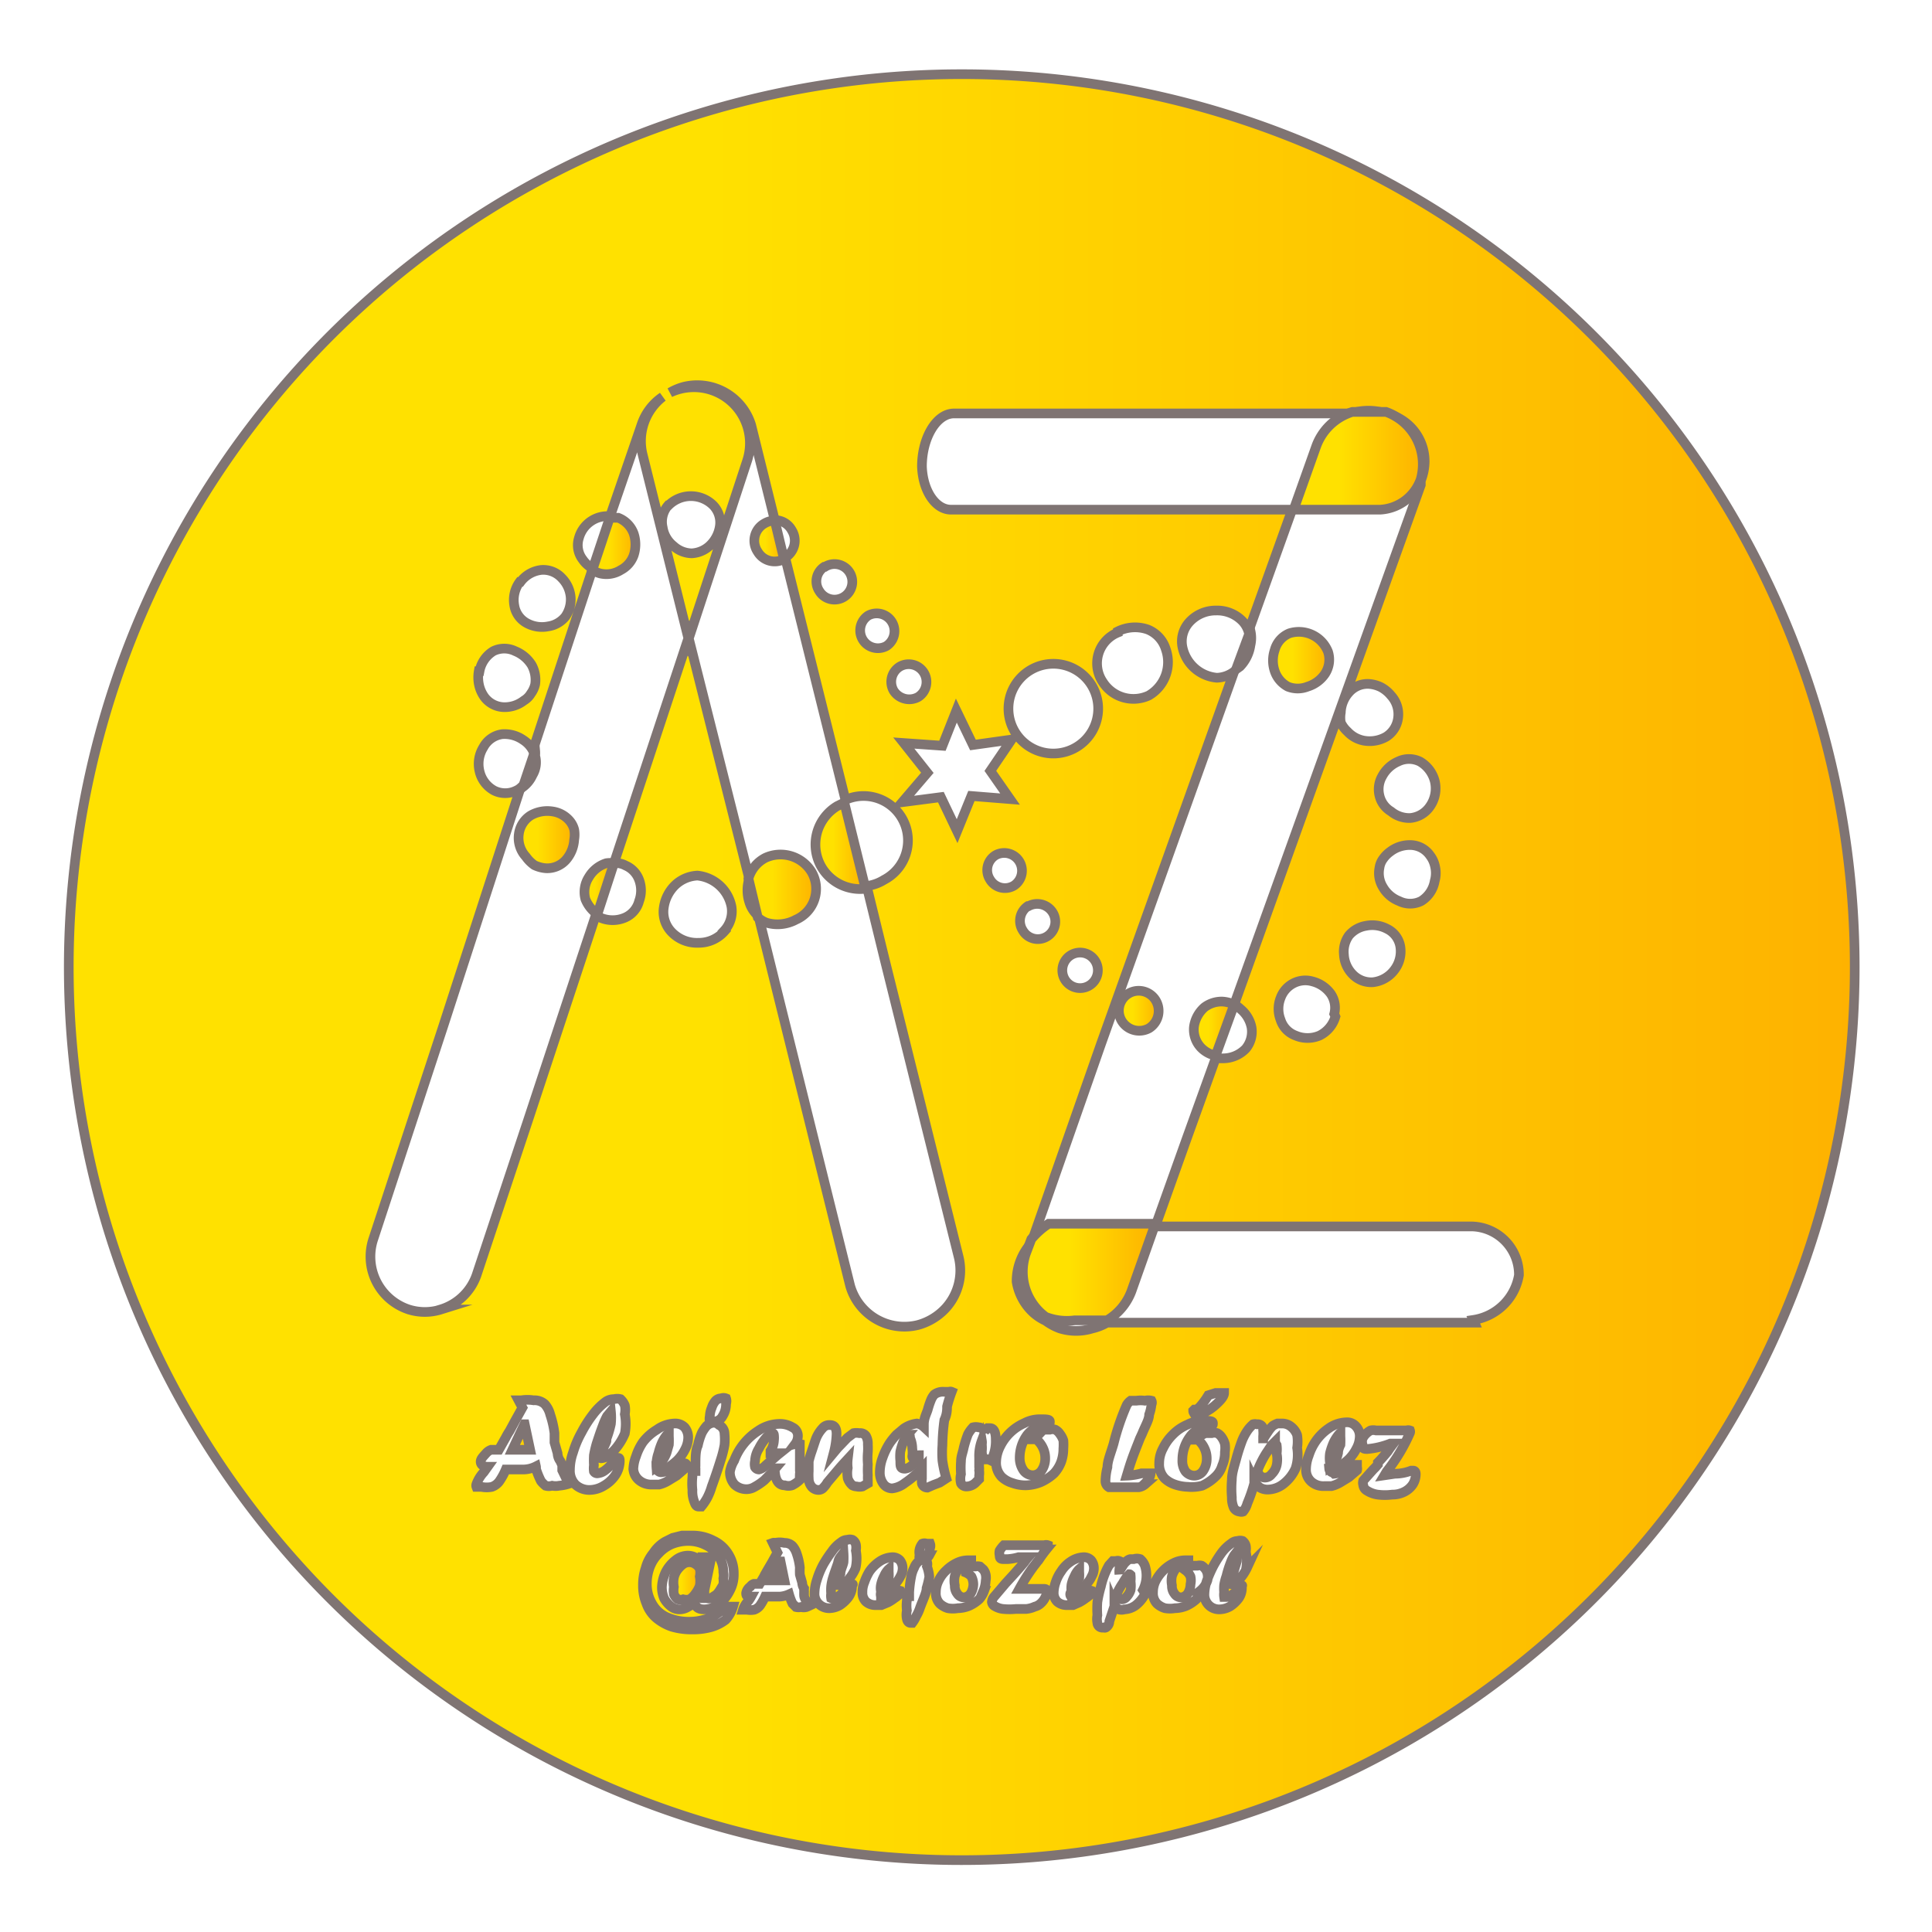 <svg id="Capa_1" data-name="Capa 1" xmlns="http://www.w3.org/2000/svg" xmlns:xlink="http://www.w3.org/1999/xlink" viewBox="0 0 50 50"><defs><style>.cls-1,.cls-10,.cls-11,.cls-12,.cls-13,.cls-14,.cls-15,.cls-16,.cls-17,.cls-18,.cls-19,.cls-2,.cls-20,.cls-21,.cls-22,.cls-23,.cls-24,.cls-25,.cls-3,.cls-4,.cls-5,.cls-6,.cls-7,.cls-8,.cls-9{stroke:#7f7473;stroke-miterlimit:10;stroke-width:0.25px;}.cls-1{fill:url(#Degradado_sin_nombre_13);}.cls-2{fill:url(#Degradado_sin_nombre_13-2);}.cls-3{fill:url(#Degradado_sin_nombre_13-3);}.cls-4{fill:url(#Degradado_sin_nombre_13-4);}.cls-5{fill:url(#Degradado_sin_nombre_13-5);}.cls-6{fill:url(#Degradado_sin_nombre_13-6);}.cls-7{fill:url(#Degradado_sin_nombre_13-7);}.cls-8{fill:url(#Degradado_sin_nombre_13-8);}.cls-9{fill:url(#Degradado_sin_nombre_13-9);}.cls-10{fill:url(#Degradado_sin_nombre_13-10);}.cls-11{fill:url(#Degradado_sin_nombre_13-11);}.cls-12{fill:url(#Degradado_sin_nombre_13-12);}.cls-13{fill:url(#Degradado_sin_nombre_13-13);}.cls-14{fill:url(#Degradado_sin_nombre_13-14);}.cls-15{fill:url(#Degradado_sin_nombre_13-15);}.cls-16{fill:url(#Degradado_sin_nombre_13-16);}.cls-17{fill:url(#Degradado_sin_nombre_13-17);}.cls-18{fill:url(#Degradado_sin_nombre_13-18);}.cls-19{fill:url(#Degradado_sin_nombre_13-19);}.cls-20{fill:url(#Degradado_sin_nombre_13-20);}.cls-21{fill:url(#Degradado_sin_nombre_13-21);}.cls-22{fill:url(#Degradado_sin_nombre_13-22);}.cls-23{fill:url(#Degradado_sin_nombre_13-23);}.cls-24{fill:url(#Degradado_sin_nombre_13-24);}.cls-25{fill:url(#Degradado_sin_nombre_13-25);}</style><linearGradient id="Degradado_sin_nombre_13" x1="13.26" y1="37.19" x2="13.72" y2="37.19" gradientUnits="userSpaceOnUse"><stop offset="0.01" stop-color="#ffe100"/><stop offset="0.36" stop-color="#ffe100"/><stop offset="1" stop-color="#feb200"/></linearGradient><linearGradient id="Degradado_sin_nombre_13-2" x1="19.96" y1="40.65" x2="20.3" y2="40.65" xlink:href="#Degradado_sin_nombre_13"/><linearGradient id="Degradado_sin_nombre_13-3" x1="17.36" y1="40.93" x2="18.1" y2="40.93" xlink:href="#Degradado_sin_nombre_13"/><linearGradient id="Degradado_sin_nombre_13-4" x1="16.97" y1="37.52" x2="17.33" y2="37.52" xlink:href="#Degradado_sin_nombre_13"/><linearGradient id="Degradado_sin_nombre_13-5" x1="34.35" y1="37.52" x2="34.71" y2="37.52" xlink:href="#Degradado_sin_nombre_13"/><linearGradient id="Degradado_sin_nombre_13-6" x1="32.54" y1="37.77" x2="33.07" y2="37.77" xlink:href="#Degradado_sin_nombre_13"/><linearGradient id="Degradado_sin_nombre_13-7" x1="1.78" y1="25.03" x2="47.98" y2="25.03" xlink:href="#Degradado_sin_nombre_13"/><linearGradient id="Degradado_sin_nombre_13-8" x1="19.51" y1="37.56" x2="20.18" y2="37.56" xlink:href="#Degradado_sin_nombre_13"/><linearGradient id="Degradado_sin_nombre_13-9" x1="27.68" y1="40.9" x2="27.94" y2="40.9" xlink:href="#Degradado_sin_nombre_13"/><linearGradient id="Degradado_sin_nombre_13-10" x1="28.87" y1="41.09" x2="29.27" y2="41.09" xlink:href="#Degradado_sin_nombre_13"/><linearGradient id="Degradado_sin_nombre_13-11" x1="22.74" y1="40.9" x2="23.01" y2="40.9" xlink:href="#Degradado_sin_nombre_13"/><linearGradient id="Degradado_sin_nombre_13-12" x1="23.28" y1="37.54" x2="23.76" y2="37.54" xlink:href="#Degradado_sin_nombre_13"/><linearGradient id="Degradado_sin_nombre_13-13" x1="26.47" y1="32.93" x2="29.9" y2="32.93" xlink:href="#Degradado_sin_nombre_13"/><linearGradient id="Degradado_sin_nombre_13-14" x1="33.44" y1="11.9" x2="36.82" y2="11.9" xlink:href="#Degradado_sin_nombre_13"/><linearGradient id="Degradado_sin_nombre_13-15" x1="30.9" y1="26.6" x2="31.94" y2="26.6" xlink:href="#Degradado_sin_nombre_13"/><linearGradient id="Degradado_sin_nombre_13-16" x1="28.95" y1="26.16" x2="29.99" y2="26.16" xlink:href="#Degradado_sin_nombre_13"/><linearGradient id="Degradado_sin_nombre_13-17" x1="31.94" y1="16.84" x2="32.36" y2="16.84" xlink:href="#Degradado_sin_nombre_13"/><linearGradient id="Degradado_sin_nombre_13-18" x1="32.91" y1="17.1" x2="34.4" y2="17.1" xlink:href="#Degradado_sin_nombre_13"/><linearGradient id="Degradado_sin_nombre_13-19" x1="13.49" y1="19.9" x2="13.88" y2="19.9" xlink:href="#Degradado_sin_nombre_13"/><linearGradient id="Degradado_sin_nombre_13-20" x1="15.36" y1="14.09" x2="16.46" y2="14.09" xlink:href="#Degradado_sin_nombre_13"/><linearGradient id="Degradado_sin_nombre_13-21" x1="19.54" y1="14.01" x2="20.29" y2="14.01" xlink:href="#Degradado_sin_nombre_13"/><linearGradient id="Degradado_sin_nombre_13-22" x1="21.09" y1="21.86" x2="22.4" y2="21.86" xlink:href="#Degradado_sin_nombre_13"/><linearGradient id="Degradado_sin_nombre_13-23" x1="19.36" y1="23.01" x2="21.11" y2="23.01" xlink:href="#Degradado_sin_nombre_13"/><linearGradient id="Degradado_sin_nombre_13-24" x1="15.12" y1="23" x2="15.89" y2="23" xlink:href="#Degradado_sin_nombre_13"/><linearGradient id="Degradado_sin_nombre_13-25" x1="13.38" y1="21.73" x2="14.86" y2="21.73" xlink:href="#Degradado_sin_nombre_13"/></defs><title>LogoRedondo</title><polygon class="cls-1" points="13.57 36.86 13.26 37.52 13.72 37.52 13.58 36.86 13.57 36.86"/><polygon class="cls-2" points="20.19 40.41 19.96 40.9 20.3 40.9 20.2 40.41 20.19 40.41"/><path class="cls-3" d="M18,40.48a.28.28,0,0,0-.32,0,.71.71,0,0,0-.15.15.53.53,0,0,0-.09.2.67.67,0,0,0,0,.24.58.58,0,0,0,0,.19.34.34,0,0,0,.1.13.24.24,0,0,0,.14,0,.34.34,0,0,0,.17,0,.54.54,0,0,0,.15-.15.78.78,0,0,0,.11-.2.67.67,0,0,0,0-.24.45.45,0,0,0,0-.2A.29.29,0,0,0,18,40.48Z"/><path class="cls-4" d="M17.11,37.85a1,1,0,0,0,.14-.25l.06-.21a1.8,1.8,0,0,0,0-.22c0-.06,0-.09,0-.09s-.09.08-.17.24a1.66,1.66,0,0,0-.1.29.85.85,0,0,0-.05.25.84.84,0,0,0,0,.1A.65.65,0,0,0,17.11,37.85Z"/><path class="cls-5" d="M34.63,37.6q0-.09.06-.21a1.8,1.8,0,0,0,0-.22c0-.06,0-.09,0-.09s-.09.08-.17.24a1.66,1.66,0,0,0-.1.29.85.85,0,0,0,0,.25.84.84,0,0,0,0,.1.65.65,0,0,0,.12-.11A1,1,0,0,0,34.63,37.6Z"/><path class="cls-6" d="M33,37.31l-.09.09-.14.21a2.67,2.67,0,0,0-.21.41.16.16,0,0,0,0,.08.18.18,0,0,0,.18.14.22.22,0,0,0,.17-.09.47.47,0,0,0,.13-.23.73.73,0,0,0,0-.3.78.78,0,0,0,0-.22C33,37.34,33,37.31,33,37.31Z"/><path class="cls-7" d="M24.88,1.92A23.11,23.11,0,1,0,48,25,23.11,23.11,0,0,0,24.88,1.92ZM37.13,22.8a.76.76,0,0,1-.35.52.64.64,0,0,1-.57,0,.83.83,0,0,1-.42-.36.69.69,0,0,1-.09-.5.51.51,0,0,1,.1-.24.77.77,0,0,1,.18-.18.83.83,0,0,1,.54-.17.63.63,0,0,1,.49.27.7.7,0,0,1,.13.29A.74.74,0,0,1,37.13,22.8Zm-2.22,1.41a.73.73,0,0,1,.44-.25.82.82,0,0,1,.55.08.62.62,0,0,1,.34.46.79.79,0,0,1-.16.61.8.8,0,0,1-.55.31.67.67,0,0,1-.53-.21.79.79,0,0,1-.22-.51A.72.72,0,0,1,34.91,24.21ZM34.7,18.7a.74.74,0,0,1,0-.26.82.82,0,0,1,.21-.52.64.64,0,0,1,.52-.22.84.84,0,0,1,.3.08A.86.86,0,0,1,36,18a.72.72,0,0,1,.18.6.67.67,0,0,1-.31.47.86.86,0,0,1-.56.1.77.77,0,0,1-.44-.24A.72.72,0,0,1,34.7,18.7ZM37,20.88a.69.69,0,0,1-.5.29A.74.74,0,0,1,36,21a.65.65,0,0,1-.3-.41.68.68,0,0,1,.07-.5.85.85,0,0,1,.41-.38.64.64,0,0,1,.57,0,.82.82,0,0,1,.38.5A.81.81,0,0,1,37,20.88ZM23.29,17.25a.46.46,0,0,1,.62.16.46.46,0,0,1-.15.63.48.48,0,0,1-.63-.16A.46.46,0,0,1,23.29,17.25Zm2.85,3.43-1-.08-.37.91-.42-.88-1,.13L24,20l-.61-.77,1,.07.36-.91.43.89,1-.14-.55.81Zm1.71-1.34a1.15,1.15,0,1,1-1.18-2,1.15,1.15,0,1,1,1.18,2Zm1.08-3a1,1,0,0,1,.77-.05.8.8,0,0,1,.47.51A1,1,0,0,1,29.73,18a.94.94,0,0,1-1.19-.35A.86.86,0,0,1,28.93,16.37ZM28.2,25.5a.46.46,0,1,1,.15-.62A.46.46,0,0,1,28.2,25.5ZM26.5,38.07a.3.3,0,0,0,.23.11.28.28,0,0,0,.23-.13.54.54,0,0,0,.09-.31.6.6,0,0,0-.06-.27.62.62,0,0,0-.17-.22s-.05,0-.05,0,0,0,.07-.08L27,37l.17,0a.23.23,0,0,1,.14,0,.32.32,0,0,1,.12.11.56.56,0,0,1,.09.17,1.49,1.49,0,0,1,0,.21,1,1,0,0,1-.06.35.9.9,0,0,1-.18.29,1.25,1.25,0,0,1-.35.23,1.08,1.08,0,0,1-.38.08,1,1,0,0,1-.35-.06.69.69,0,0,1-.28-.16.53.53,0,0,1-.14-.39.94.94,0,0,1,.1-.39,1.27,1.27,0,0,1,.63-.61.85.85,0,0,1,.4-.1c.17,0,.26,0,.26.06s0,.07-.12.08a.46.46,0,0,0-.25.08.77.77,0,0,0-.22.19,1,1,0,0,0-.19.59A.56.56,0,0,0,26.5,38.07Zm-.88-15.31a.45.45,0,0,1,.15-.63.46.46,0,0,1,.47.79A.45.45,0,0,1,25.62,22.76Zm1,.69a.47.47,0,0,1,.62.16.45.45,0,0,1-.15.63.45.45,0,0,1-.62-.16A.46.46,0,0,1,26.6,23.45Zm-4.15-7.52a.46.46,0,0,1,.47.79.46.46,0,0,1-.47-.79Zm-1.12-1.26a.46.46,0,1,1-.15.62A.45.45,0,0,1,21.33,14.67Zm-7.88.39a.78.78,0,0,1,.54-.31.65.65,0,0,1,.53.21.8.8,0,0,1,.23.51.78.78,0,0,1-.14.49.7.7,0,0,1-.44.25.82.82,0,0,1-.55-.08.63.63,0,0,1-.33-.46A.79.79,0,0,1,13.45,15.06Zm-1.06,2.31a.77.77,0,0,1,.36-.52.64.64,0,0,1,.56,0,.9.9,0,0,1,.43.36.8.8,0,0,1,.09.5.66.66,0,0,1-.11.24.52.52,0,0,1-.18.18.81.81,0,0,1-.54.17.65.65,0,0,1-.49-.27.86.86,0,0,1-.13-.29A.93.93,0,0,1,12.39,17.37Zm-1,16.52a1.39,1.39,0,0,1-.83,0,1.44,1.44,0,0,1-.92-1.82l1.81-5.51,2-6.17a.41.41,0,0,1-.11.07.64.64,0,0,1-.57,0,.76.76,0,0,1-.38-.5.81.81,0,0,1,.1-.62A.65.65,0,0,1,13,19a.84.84,0,0,1,.54.15.72.72,0,0,1,.25.27l1.55-4.71a.71.71,0,0,1-.26-.23.61.61,0,0,1-.1-.55.77.77,0,0,1,.81-.57L16.6,11a1.4,1.4,0,0,1,.55-.73,1.45,1.45,0,0,0-.52,1.49l1.19,4.78,1.52-4.63a1.45,1.45,0,0,0-2-1.75,1.44,1.44,0,0,1,.36-.15A1.46,1.46,0,0,1,19.44,11l.61,2.46a.5.5,0,0,1,.44.26.51.51,0,0,1-.17.71h0l1.56,6.27a1.15,1.15,0,0,1,1,2.07,1.11,1.11,0,0,1-.45.16l.46,1.88,1.92,7.72a1.45,1.45,0,0,1-.34,1.33,1.52,1.52,0,0,1-.71.43A1.46,1.46,0,0,1,22,33.27l-1.91-7.7-.46-1.86a.77.77,0,0,1-.24-.37,1,1,0,0,1,0-.6L17.82,16.5l-1.93,5.84a.51.51,0,0,1,.3.06.64.64,0,0,1,.35.37.79.79,0,0,1,0,.55.64.64,0,0,1-.37.43.81.81,0,0,1-.63,0l-.12-.07-1.74,5.27-1.33,4A1.42,1.42,0,0,1,11.4,33.89Zm5.89-20.81a.82.82,0,0,1,1.16,0,.64.64,0,0,1,.17.54.87.87,0,0,1-.26.5.74.74,0,0,1-.47.2.72.72,0,0,1-.47-.19.76.76,0,0,1-.28-.48A.65.65,0,0,1,17.29,13.08ZM20.07,38c-.11.13-.21.23-.29.31a1.59,1.59,0,0,1-.25.17.41.41,0,0,1-.2.06.45.45,0,0,1-.32-.12.48.48,0,0,1-.12-.33A.83.83,0,0,1,19,37.8a1.57,1.57,0,0,1,.62-.77,1,1,0,0,1,.54-.18.63.63,0,0,1,.35.09.24.24,0,0,1,.14.22.35.35,0,0,1-.07.21.25.25,0,0,1,.12,0s0,0,0,.1v.07c0,.11,0,.21,0,.31v.21a.25.25,0,0,1,0,.08,1.42,1.42,0,0,0,0,.16.81.81,0,0,1-.2.14.32.32,0,0,1-.19,0c-.17,0-.26-.15-.26-.44V38ZM18.7,36.65a.26.26,0,0,1-.21.14h0a.17.17,0,0,1-.12,0,.29.29,0,0,1,0-.14.63.63,0,0,1,.05-.22.5.5,0,0,1,.1-.18.2.2,0,0,1,.14-.06.17.17,0,0,1,.13,0,.22.22,0,0,1,0,.14A.57.57,0,0,1,18.7,36.65Zm.05.45a1.53,1.53,0,0,1,0,.3,2.81,2.81,0,0,1-.1.39c-.05.16-.12.38-.23.68a1.57,1.57,0,0,1-.12.3,1.39,1.39,0,0,1-.15.22l-.05,0c-.05,0-.09,0-.13-.12a.75.75,0,0,1-.05-.31,1.72,1.72,0,0,1,0-.34c0-.1,0-.15.08-.15l0,0h0v-.07a.13.13,0,0,1,0-.06c0-.23,0-.4.06-.53a1.74,1.74,0,0,1,.1-.32.94.94,0,0,1,.12-.18.3.3,0,0,1,.18-.09.2.2,0,0,1,.15.06A.25.25,0,0,1,18.75,37.1Zm0-13a.89.89,0,0,1-.68.3.91.91,0,0,1-.69-.28.75.75,0,0,1-.2-.64,1,1,0,0,1,.31-.59.9.9,0,0,1,.56-.23,1,1,0,0,1,.88.8A.74.74,0,0,1,18.74,24.09ZM14.47,38.45a.45.45,0,0,1-.18,0,.31.31,0,0,1-.17,0,.68.68,0,0,1-.12-.12,2.1,2.1,0,0,1-.13-.32l0,0a.14.14,0,0,0,0-.06.74.74,0,0,1-.31.08h-.47l0,0a1.65,1.65,0,0,1-.17.31.41.41,0,0,1-.19.14.68.68,0,0,1-.27,0l-.13,0a.1.1,0,0,1,0-.07.9.9,0,0,1,.19-.31l.1-.14c-.12,0-.18-.06-.18-.13s.05-.12.14-.22a.31.31,0,0,1,.13-.09l.2,0,.18-.32a1.81,1.81,0,0,1,.1-.17l.13-.24.2-.36-.1-.19.07,0a1,1,0,0,1,.32,0,.39.39,0,0,1,.29.1.63.63,0,0,1,.14.27,2.47,2.47,0,0,1,.11.48c0,.1,0,.18,0,.24l.08.28s0,.11.07.2l.05.11s0,.09,0,.13l.17.35A1.14,1.14,0,0,1,14.47,38.45Zm1.7-1.35a1.51,1.51,0,0,1-.29.45,1.77,1.77,0,0,1-.17.14.37.37,0,0,1-.15.05s-.06,0-.06-.05a.29.29,0,0,1,.05-.1,2.37,2.37,0,0,0,.14-.28v0a.08.08,0,0,0,0-.06,2.64,2.64,0,0,0,.12-.4,1.6,1.6,0,0,0,0-.32s0,0,0,0,0,0-.1.12a1.89,1.89,0,0,0-.11.25c-.07.18-.12.34-.16.46a3,3,0,0,0-.07.3,2.28,2.28,0,0,0,0,.26.57.57,0,0,0,0,.16.1.1,0,0,0,.08.05.37.37,0,0,0,.21-.08.88.88,0,0,0,.21-.22c.05-.07.09-.1.12-.1s.05,0,.05.08a.69.69,0,0,1-.11.36.89.89,0,0,1-.3.28.72.72,0,0,1-.37.11.53.53,0,0,1-.37-.14.51.51,0,0,1-.14-.38,1.34,1.34,0,0,1,.08-.45,2.53,2.53,0,0,1,.22-.52,3.15,3.15,0,0,1,.3-.47,1.61,1.61,0,0,1,.32-.32.36.36,0,0,1,.22-.07.34.34,0,0,1,.17,0,.46.46,0,0,1,.11.16.59.59,0,0,1,0,.23A1.34,1.34,0,0,1,16.17,37.1Zm.22.94a1,1,0,0,1,.07-.35,1.41,1.41,0,0,1,.18-.37A1.29,1.29,0,0,1,17,37a.83.83,0,0,1,.46-.16.34.34,0,0,1,.26.1.41.41,0,0,1,.09.28.67.67,0,0,1-.08.29,1.06,1.06,0,0,1-.21.29,1.81,1.81,0,0,1-.23.18.41.41,0,0,1-.19.06L17,38a.11.11,0,0,0,.13.1.64.64,0,0,0,.34-.15.44.44,0,0,1,.16-.08l.09,0s.05,0,.05.06a.15.15,0,0,1-.05.08l-.21.18-.23.14a.85.85,0,0,1-.22.09l-.19,0a.49.49,0,0,1-.34-.12A.41.41,0,0,1,16.39,38Zm2.39,3.88a1.13,1.13,0,0,1-.38.19,1.73,1.73,0,0,1-.47.06,1.81,1.81,0,0,1-.54-.07,1.25,1.25,0,0,1-.41-.23.87.87,0,0,1-.25-.37,1.19,1.19,0,0,1-.09-.47,1.33,1.33,0,0,1,.07-.45,1,1,0,0,1,.2-.39.92.92,0,0,1,.3-.29l.2-.1.24-.06.25,0a1.16,1.16,0,0,1,.56.13.89.89,0,0,1,.39.35.94.94,0,0,1,.14.51.88.88,0,0,1-.11.45,1,1,0,0,1-.28.34.62.62,0,0,1-.38.13c-.13,0-.21-.05-.23-.14a.15.15,0,0,1,0-.07.66.66,0,0,1-.19.15.41.41,0,0,1-.2.06.35.35,0,0,1-.24-.08.67.67,0,0,1-.17-.2.72.72,0,0,1-.06-.29,1,1,0,0,1,.1-.4.91.91,0,0,1,.25-.3.51.51,0,0,1,.32-.12.42.42,0,0,1,.38.24l0-.2h.23l-.18.86v.09a.65.65,0,0,0,0,.11.05.05,0,0,0,0,0l.06,0a.19.19,0,0,0,.11,0l.14-.09a.64.64,0,0,0,.1-.13l.08-.13a.75.75,0,0,0,0-.16.41.41,0,0,0,0-.16.73.73,0,0,0-.12-.41.78.78,0,0,0-.33-.29,1,1,0,0,0-.46-.11,1.16,1.16,0,0,0-.42.08,1,1,0,0,0-.34.24,1,1,0,0,0-.23.35,1.23,1.23,0,0,0-.08.44,1,1,0,0,0,.14.52.82.82,0,0,0,.37.34,1.4,1.4,0,0,0,.6.12,1.36,1.36,0,0,0,.36-.05.93.93,0,0,0,.31-.13l.13-.09.09-.12h.23A.87.87,0,0,1,18.78,41.92Zm2.09-.33a.27.27,0,0,1-.14,0,.28.28,0,0,1-.13,0l-.09-.09a1.54,1.54,0,0,1-.09-.24l0,0v0a.69.69,0,0,1-.24.06H19.8v0a1.44,1.44,0,0,1-.13.23.33.33,0,0,1-.15.11.54.54,0,0,1-.19,0h-.1a.05.05,0,0,1,0,0,.55.55,0,0,1,.14-.23.9.9,0,0,0,.07-.11c-.09,0-.13,0-.13-.09a.26.26,0,0,1,.11-.17.18.18,0,0,1,.09-.07l.15,0c.07-.12.12-.2.13-.23l.08-.14.1-.17.15-.27L20,39.93a.09.09,0,0,1,.06,0,.55.55,0,0,1,.24,0,.29.29,0,0,1,.21.08.55.55,0,0,1,.11.2,1.64,1.64,0,0,1,.08.36,1.64,1.64,0,0,0,0,.18l.06.21s0,.08.05.15a.59.59,0,0,0,0,.08,1,1,0,0,0,0,.1c0,.07.07.16.13.27A1.19,1.19,0,0,1,20.87,41.59Zm1.27-1a1.06,1.06,0,0,1-.22.33.57.57,0,0,1-.13.1.16.16,0,0,1-.1,0s-.05,0-.05,0a.17.17,0,0,1,0-.07,1.47,1.47,0,0,0,.11-.22v0l0,0c0-.1.06-.2.08-.3a1.93,1.93,0,0,0,0-.24s0,0,0,0,0,0-.07.09-.06.13-.08.19-.09.25-.12.35a1.2,1.2,0,0,0-.05.23,1.11,1.11,0,0,0,0,.19.37.37,0,0,0,0,.12.07.07,0,0,0,.06,0,.27.27,0,0,0,.16-.07.58.58,0,0,0,.15-.16S22,41,22.05,41s0,0,0,.06a.48.48,0,0,1-.09.27.88.88,0,0,1-.22.21.56.56,0,0,1-.27.08.38.38,0,0,1-.28-.11.36.36,0,0,1-.11-.28,1.16,1.16,0,0,1,.06-.34,2.14,2.14,0,0,1,.16-.39,3,3,0,0,1,.23-.35.91.91,0,0,1,.24-.24.25.25,0,0,1,.16-.06.21.21,0,0,1,.13,0,.19.19,0,0,1,.09.12.41.41,0,0,1,0,.16A1.1,1.1,0,0,1,22.14,40.59Zm-.08-2.15a.41.41,0,0,1-.12-.18.77.77,0,0,1,0-.27,1,1,0,0,1,0-.23h0l-.12.13-.08.09-.33.39a.62.62,0,0,1-.09.12.17.17,0,0,1-.14.07.23.23,0,0,1-.18-.09.33.33,0,0,1-.07-.21,1.54,1.54,0,0,1,0-.19c0-.08,0-.16,0-.25a2.76,2.76,0,0,1,.08-.27l.09-.27a.87.87,0,0,1,.19-.32.22.22,0,0,1,.19-.08c.12,0,.17.08.17.23a2.18,2.18,0,0,1-.07.48h0l.1-.12.25-.26.16-.12a.42.42,0,0,1,.15,0,.18.18,0,0,1,.17.07.4.4,0,0,1,.05.22,1.64,1.64,0,0,1,0,.2,1.77,1.77,0,0,0,0,.32,2.18,2.18,0,0,0,0,.28.93.93,0,0,0,0,.13l0,.08a.05.05,0,0,1,0,0l-.14.08a.34.34,0,0,1-.15,0A.26.26,0,0,1,22.06,38.44Zm.8,2.91a.49.49,0,0,0,.25-.12.22.22,0,0,1,.12-.06.11.11,0,0,1,.07,0,.05.05,0,0,1,0,0,.07.07,0,0,1,0,.06.64.64,0,0,1-.15.13,1.2,1.2,0,0,1-.17.11l-.17.07-.14,0a.37.37,0,0,1-.26-.09.32.32,0,0,1-.09-.24.63.63,0,0,1,.05-.26,1.43,1.43,0,0,1,.13-.28,1,1,0,0,1,.25-.25.64.64,0,0,1,.35-.12.26.26,0,0,1,.19.08.33.33,0,0,1,.07.21.42.42,0,0,1-.06.21.82.82,0,0,1-.16.22.64.64,0,0,1-.17.13.24.24,0,0,1-.15.05h0A.09.09,0,0,0,22.86,41.35Zm1.19-.54a2.38,2.38,0,0,1-.07.29c0,.12-.09.29-.17.51a1.12,1.12,0,0,1-.1.22.85.85,0,0,1-.1.17l-.05,0s-.07,0-.09-.1a.51.51,0,0,1,0-.22,1,1,0,0,1,0-.26c0-.08,0-.11.06-.11h0v-.1a2.87,2.87,0,0,1,.05-.4.85.85,0,0,1,.08-.24.38.38,0,0,1,.08-.13.21.21,0,0,1,.14-.07.14.14,0,0,1,.11.05.17.17,0,0,1,0,.12A.91.91,0,0,1,24.05,40.81Zm0-.56a.19.19,0,0,1-.16.1h0a.1.1,0,0,1-.09,0,.15.15,0,0,1,0-.1.34.34,0,0,1,0-.16.37.37,0,0,1,.07-.14.15.15,0,0,1,.11,0s.08,0,.09,0a.16.16,0,0,1,0,.11A.48.48,0,0,1,24,40.25ZM24,38.5a.15.15,0,0,1-.14-.1.38.38,0,0,1,0-.13s0-.12,0-.27a2.42,2.42,0,0,1-.44.38.67.67,0,0,1-.33.14.28.28,0,0,1-.23-.12.49.49,0,0,1-.09-.3,1.09,1.09,0,0,1,.07-.37,1.75,1.75,0,0,1,.19-.39,1.93,1.93,0,0,1,.17-.21l.19-.16a.77.77,0,0,1,.34-.13.36.36,0,0,1,.18.09l0-.07c0-.16.07-.28.1-.38a2.23,2.23,0,0,1,.08-.24.49.49,0,0,1,.09-.15.37.37,0,0,1,.26-.07h.12a.09.09,0,0,1,.07,0,3.67,3.67,0,0,0-.12.38c0,.08,0,.2-.07.35a5.27,5.27,0,0,0-.05.65,2.8,2.8,0,0,0,0,.4,3.21,3.21,0,0,0,.1.46l-.17.11-.16.06Zm1.47,2.67a.67.67,0,0,1-.13.22,1,1,0,0,1-.26.17.79.79,0,0,1-.29.06.75.75,0,0,1-.26,0,.53.53,0,0,1-.21-.12.39.39,0,0,1-.1-.29.66.66,0,0,1,.07-.3.86.86,0,0,1,.2-.27,1,1,0,0,1,.27-.19.67.67,0,0,1,.31-.07c.12,0,.19,0,.19,0s0,0-.09,0a.33.33,0,0,0-.19.06.43.43,0,0,0-.16.14.7.7,0,0,0-.11.21.61.61,0,0,0,0,.24.32.32,0,0,0,.07.22.2.2,0,0,0,.17.09.24.24,0,0,0,.17-.1.48.48,0,0,0,.07-.24.46.46,0,0,0-.05-.2A.4.4,0,0,0,25,40.7s0,0,0,0L25,40.6a.39.39,0,0,1,.13-.06l.12,0a.23.23,0,0,1,.11,0l.09.08a.31.31,0,0,1,.06.13.41.41,0,0,1,0,.16A.75.75,0,0,1,25.45,41.17Zm0-3.4s-.06-.07-.06-.21a.92.92,0,0,0,0-.18.3.3,0,0,0,0-.1,1.14,1.14,0,0,0-.07.44c0,.13,0,.21,0,.25v0a.25.25,0,0,1,0,.08.46.46,0,0,1,0,.14l0,.09-.07.07a.35.35,0,0,1-.25.12.16.16,0,0,1-.15-.08.48.48,0,0,1,0-.24,2.23,2.23,0,0,1,0-.33c0-.13.05-.24.07-.35l0,0a.08.08,0,0,1,0,0,3,3,0,0,1,.11-.35.83.83,0,0,1,.13-.18.3.3,0,0,1,.15,0q.12,0,.15.15l0-.05.08-.08.06,0c.1,0,.15.1.15.29a1.09,1.09,0,0,1-.12.55C25.52,37.74,25.48,37.77,25.45,37.77Zm1.61,2.33s-.09.11-.17.23,0,0-.09.12l-.07.09a5.21,5.21,0,0,0-.37.58l0,0v0l.27,0,.29,0,.09,0s.07,0,.07.06a.37.37,0,0,1-.05.16.48.48,0,0,1-.11.15.35.35,0,0,1-.16.09.71.71,0,0,1-.22.06l-.27,0a1.69,1.69,0,0,1-.33,0,.52.52,0,0,1-.21-.07.14.14,0,0,1-.08-.11.25.25,0,0,1,.07-.15l.28-.33.11-.12.11-.12.15-.17.12-.14a1.47,1.47,0,0,1,.1-.13l0,0,0,0-.25,0a1.28,1.28,0,0,1-.28.05H26c-.09,0-.13,0-.13-.1a.24.24,0,0,1,0-.12.76.76,0,0,1,.11-.14l.05,0h1a.13.13,0,0,1,.09,0l0,0S27.12,40,27.06,40.1Zm.73,1.25a.49.49,0,0,0,.25-.12l.12-.06a.1.1,0,0,1,.07,0,.05.05,0,0,1,0,0,.07.07,0,0,1,0,.06.64.64,0,0,1-.15.13,1.2,1.2,0,0,1-.17.11l-.16.07-.15,0a.37.37,0,0,1-.26-.09.32.32,0,0,1-.09-.24.85.85,0,0,1,.05-.26,1,1,0,0,1,.14-.28.82.82,0,0,1,.24-.25.64.64,0,0,1,.35-.12.26.26,0,0,1,.19.08.33.33,0,0,1,.07.21.42.42,0,0,1-.06.21.65.65,0,0,1-.16.22.64.64,0,0,1-.17.13.22.22,0,0,1-.14.05h-.06A.09.09,0,0,0,27.79,41.35Zm1.83-.11a.89.89,0,0,1-.24.3.53.53,0,0,1-.3.11.24.24,0,0,1-.15,0,.29.29,0,0,1-.11-.13v.05l-.13.39c0,.09-.06.14-.09.16a.07.07,0,0,1-.06,0A.13.13,0,0,1,28.4,42a.5.5,0,0,1,0-.2,2.47,2.47,0,0,1,0-.34,3.24,3.24,0,0,1,.09-.4,2,2,0,0,1,.12-.37,1.5,1.5,0,0,1,.09-.18l.1-.11.08,0a.12.12,0,0,1,.09,0,.17.17,0,0,1,0,.1.45.45,0,0,1,0,.11.53.53,0,0,0,0,.13h0l0-.08.1-.16a.47.47,0,0,1,.09-.1.19.19,0,0,1,.09-.05h.09a.26.26,0,0,1,.17,0,.43.43,0,0,1,.12.17.83.83,0,0,1-.05.63Zm0-2.83a.34.34,0,0,1-.17.08l-.34,0-.34,0H28.7a.18.18,0,0,1-.09-.17,1.56,1.56,0,0,1,.05-.35c0-.16.09-.37.16-.61a6.19,6.19,0,0,1,.34-1,.36.36,0,0,1,.1-.11l.15,0a.78.78,0,0,1,.22,0,.34.34,0,0,1,.17,0,.11.11,0,0,1,0,.1,1.07,1.07,0,0,1-.06.26c0,.13-.1.29-.18.49l-.06.13c-.07.18-.14.35-.2.52s-.08.24-.14.44a1.69,1.69,0,0,0,.38-.06l.18,0s.06,0,.06,0a.35.35,0,0,1-.06.16A1.29,1.29,0,0,1,29.61,38.41Zm1.45,2.76a.67.67,0,0,1-.13.22,1,1,0,0,1-.26.17.79.79,0,0,1-.29.06.78.78,0,0,1-.26,0,.53.53,0,0,1-.21-.12.39.39,0,0,1-.1-.29.66.66,0,0,1,.07-.3,1.05,1.05,0,0,1,.2-.27,1,1,0,0,1,.27-.19.67.67,0,0,1,.31-.07c.12,0,.19,0,.19,0s0,0-.09,0a.33.33,0,0,0-.19.06.52.52,0,0,0-.16.14.7.7,0,0,0-.11.21.61.61,0,0,0,0,.24.32.32,0,0,0,.07.22.2.2,0,0,0,.17.09.24.24,0,0,0,.17-.1.48.48,0,0,0,.07-.24.46.46,0,0,0,0-.2.4.4,0,0,0-.13-.16s0,0,0,0l.06-.06a.52.52,0,0,1,.13-.06l.12,0a.2.2,0,0,1,.11,0,.34.34,0,0,1,.09.08.31.31,0,0,1,.06.13.41.41,0,0,1,0,.16A.58.58,0,0,1,31.06,41.17Zm-.32-2.69a1.13,1.13,0,0,1-.36-.06.72.72,0,0,1-.27-.16.53.53,0,0,1-.14-.39.81.81,0,0,1,.1-.39,1.27,1.27,0,0,1,.26-.36,1.15,1.15,0,0,1,.37-.25.85.85,0,0,1,.4-.1c.17,0,.26,0,.26.06s0,.07-.12.08A.5.5,0,0,0,31,37a.63.63,0,0,0-.21.19,1,1,0,0,0-.19.59.48.48,0,0,0,.08.3.3.3,0,0,0,.23.11.28.28,0,0,0,.23-.13.54.54,0,0,0,.09-.31.6.6,0,0,0-.06-.27.62.62,0,0,0-.17-.22s-.05,0-.05,0,0,0,.07-.08l.17-.09.17,0a.25.25,0,0,1,.14,0,.32.32,0,0,1,.12.11.53.53,0,0,1,.08.17.76.76,0,0,1,0,.21.84.84,0,0,1-.07.35.65.65,0,0,1-.18.29,1.2,1.2,0,0,1-.34.23A1.08,1.08,0,0,1,30.74,38.48Zm.14-2a0,0,0,0,1,0,0l.06,0,.07-.06a1.86,1.86,0,0,0,.18-.23l.05-.08,0,0,.19-.06.17,0a0,0,0,0,1,.05,0c0,.07-.06.16-.19.28a1.32,1.32,0,0,1-.29.21.56.56,0,0,1-.27.08C30.9,36.57,30.88,36.55,30.88,36.51Zm1.37,4.08a1.27,1.27,0,0,1-.22.33.91.91,0,0,1-.13.1.19.19,0,0,1-.11,0s0,0,0,0a.17.17,0,0,1,0-.07,1.64,1.64,0,0,0,.1-.22l0,0s0,0,0,0,.06-.2.09-.3a1.52,1.52,0,0,0,0-.24s0,0,0,0,0,0-.07.09a1.07,1.07,0,0,0-.09.19,2.68,2.68,0,0,0-.11.35,1.31,1.31,0,0,0-.06.23,1.15,1.15,0,0,0,0,.19.41.41,0,0,0,0,.12s0,0,.06,0a.25.25,0,0,0,.16-.07.61.61,0,0,0,.16-.16s.06-.07.08-.07,0,0,0,.06a.47.47,0,0,1-.08.27.88.88,0,0,1-.22.21.57.57,0,0,1-.28.08.38.38,0,0,1-.39-.39,1.16,1.16,0,0,1,.06-.34,3.29,3.29,0,0,1,.17-.39,3,3,0,0,1,.22-.35,1.1,1.1,0,0,1,.25-.24.25.25,0,0,1,.16-.06.21.21,0,0,1,.13,0,.23.23,0,0,1,.08.12.41.41,0,0,1,0,.16A1.09,1.09,0,0,1,32.25,40.59ZM33.53,38a1.05,1.05,0,0,1-.31.4.67.67,0,0,1-.41.15.39.39,0,0,1-.2-.05.47.47,0,0,1-.15-.18v.07a4.14,4.14,0,0,1-.18.52.54.54,0,0,1-.11.21.13.13,0,0,1-.09,0,.19.19,0,0,1-.15-.1.62.62,0,0,1-.05-.27,2.74,2.74,0,0,1,0-.45c0-.17.06-.35.11-.53a4.92,4.92,0,0,1,.16-.5A1.36,1.36,0,0,1,32.3,37a.92.92,0,0,1,.13-.14.19.19,0,0,1,.1,0,.14.14,0,0,1,.16.16.76.76,0,0,1,0,.15s0,.11,0,.18h0l0-.1c.05-.09.1-.16.14-.22a.81.81,0,0,1,.11-.13.67.67,0,0,1,.12-.06l.12,0a.36.36,0,0,1,.23.08.47.47,0,0,1,.16.22,1.09,1.09,0,0,1,0,.33A1.13,1.13,0,0,1,33.53,38Zm1,.14a.64.64,0,0,0,.34-.15.44.44,0,0,1,.16-.08l.09,0s0,0,0,.06a.15.15,0,0,1,0,.08l-.21.18-.23.14a.85.85,0,0,1-.22.09l-.19,0a.47.47,0,0,1-.34-.12.41.41,0,0,1-.13-.32,1,1,0,0,1,.07-.35,1.41,1.41,0,0,1,.18-.37,1.29,1.29,0,0,1,.33-.33.83.83,0,0,1,.46-.16.3.3,0,0,1,.25.1.37.37,0,0,1,.1.28.67.67,0,0,1-.08.29,1.06,1.06,0,0,1-.21.29,1.81,1.81,0,0,1-.23.18.41.41,0,0,1-.19.06l-.08,0A.11.11,0,0,0,34.5,38.11Zm1.57,0a1.16,1.16,0,0,0,.42-.08l.06,0s.06,0,.06.09a.5.5,0,0,1-.08.27.57.57,0,0,1-.22.19.67.67,0,0,1-.31.07,1.48,1.48,0,0,1-.38,0,.69.69,0,0,1-.27-.1.19.19,0,0,1-.1-.15.19.19,0,0,1,0-.11l.17-.19.09-.1.06-.06.06-.07,0-.05,0,0c.1-.1.18-.2.25-.28l.06-.09.09-.12h0l-.08,0a2.15,2.15,0,0,1-.59.14c-.09,0-.13,0-.13-.12a.27.27,0,0,1,0-.14.38.38,0,0,1,.09-.13.47.47,0,0,1,.12-.09.29.29,0,0,1,.14,0h.15l.45,0,.19,0a.13.13,0,0,1,.09,0,.09.09,0,0,1,0,.06,4.5,4.5,0,0,1-.6,1l-.06.1Zm2.06-3.91-.19,0H28.65a1.37,1.37,0,0,1-.38.15,1.42,1.42,0,0,1-.84,0,1.46,1.46,0,0,1-.37-.2,1.26,1.26,0,0,1-.32-.21,1.39,1.39,0,0,1-.43-.8v0a1.47,1.47,0,0,1,.38-1L28.5,27l3.44-9.62a.77.77,0,0,1-.45.16,1,1,0,0,1-.89-.8.74.74,0,0,1,.18-.64.92.92,0,0,1,.69-.3.91.91,0,0,1,.69.28.68.68,0,0,1,.15.26l1.13-3.15-8.83,0c-.4,0-.73-.49-.75-1.12v0c0-.73.37-1.37.83-1.37l10.27,0a1.49,1.49,0,0,1,.91,0h0a1.27,1.27,0,0,1,1,1.24,1.35,1.35,0,0,1-.1.5l0,.11L31.94,26a.57.57,0,0,1,.16.11.82.82,0,0,1,.29.48.69.69,0,0,1-.15.55.82.82,0,0,1-.58.25l-.2,0-.76,2.11-.8,2.24,8.2,0a1.25,1.25,0,0,1,1.21,1.26A1.41,1.41,0,0,1,38.13,34.16Zm-3.6-7.92a.79.79,0,0,1-.41.49.79.79,0,0,1-.62,0,.64.64,0,0,1-.39-.41.77.77,0,0,1,0-.56.69.69,0,0,1,.33-.38.67.67,0,0,1,.5-.05.84.84,0,0,1,.47.32A.64.64,0,0,1,34.53,26.24Z"/><path class="cls-8" d="M20.18,37.61h0l-.17,0s-.07,0-.07,0l0-.06a.54.54,0,0,0,.09-.27.59.59,0,0,0,0-.14s0-.06-.06-.06-.05,0-.08.06a1.33,1.33,0,0,0-.25.35.65.65,0,0,0-.1.32.34.34,0,0,0,0,.16.12.12,0,0,0,.1.06.37.37,0,0,0,.18-.11l.31-.27Z"/><path class="cls-9" d="M27.88,41c0-.05,0-.1.05-.16a.92.92,0,0,0,0-.16s0-.07,0-.07-.07.06-.12.18a.83.83,0,0,0-.08.22.67.67,0,0,0,0,.18.28.28,0,0,0,0,.08l.09-.08A.69.69,0,0,0,27.88,41Z"/><path class="cls-10" d="M29.23,40.74l-.07.07s-.07.1-.1.16a1.63,1.63,0,0,0-.17.31s0,0,0,0,.07.11.14.11a.16.16,0,0,0,.13-.07.45.45,0,0,0,.1-.17.78.78,0,0,0,0-.22.86.86,0,0,0,0-.17S29.24,40.74,29.23,40.74Z"/><path class="cls-11" d="M23,41a.75.75,0,0,0,0-.16,1,1,0,0,0,0-.16s0-.07,0-.07-.07.06-.12.18a.83.83,0,0,0-.08.22.45.45,0,0,0,0,.18s0,0,0,.08a.36.36,0,0,0,.09-.08A.72.72,0,0,0,23,41Z"/><path class="cls-12" d="M23.61,37.69a.08.08,0,0,1,0,0,.69.69,0,0,0,0-.2.71.71,0,0,0-.06-.28c0-.06,0-.08-.06-.08s0,0,0,0a.7.7,0,0,0-.11.18,1.6,1.6,0,0,0-.08.26,1.12,1.12,0,0,0,0,.24c0,.14,0,.2.12.2a.3.3,0,0,0,.16-.07,1.12,1.12,0,0,0,.2-.18v-.1c-.06,0-.1.08-.13.08S23.61,37.71,23.61,37.69Z"/><path class="cls-13" d="M29.28,33.42l.62-1.75H27.14a2,2,0,0,0-.45.4l-.14.37a1.45,1.45,0,0,0,.51,1.64,1.52,1.52,0,0,0,.75.09h.84A1.48,1.48,0,0,0,29.28,33.42Z"/><path class="cls-14" d="M36.77,12.4a1.44,1.44,0,0,0-.9-1.74l-.21,0H35a1.45,1.45,0,0,0-.94.9l-.58,1.63h2.24A1.18,1.18,0,0,0,36.77,12.4Z"/><path class="cls-15" d="M31.17,26.07a.82.82,0,0,0-.27.5.68.68,0,0,0,.18.54.74.74,0,0,0,.38.21L31.94,26a.79.79,0,0,0-.31-.08A.74.74,0,0,0,31.17,26.07Z"/><path class="cls-16" d="M29.74,26.61a.53.53,0,0,0,.17-.72.51.51,0,1,0-.88.53A.53.53,0,0,0,29.74,26.61Z"/><path class="cls-17" d="M32.36,16.7a.82.82,0,0,0,0-.38l-.37,1,.1-.07A1,1,0,0,0,32.36,16.7Z"/><path class="cls-18" d="M33.33,17.77a.69.69,0,0,0,.51,0,.84.84,0,0,0,.45-.33.67.67,0,0,0,.08-.57.81.81,0,0,0-1-.48.65.65,0,0,0-.38.43.85.85,0,0,0,0,.55A.71.71,0,0,0,33.33,17.77Z"/><path class="cls-19" d="M13.78,20.06a.64.64,0,0,0,.07-.5.74.74,0,0,0,0-.14l-.32.95A.78.78,0,0,0,13.78,20.06Z"/><path class="cls-20" d="M16.07,14.75a.69.69,0,0,0,.33-.38.89.89,0,0,0,0-.56A.69.69,0,0,0,16,13.4l-.22,0-.45,1.35a.72.72,0,0,0,.2.09A.7.7,0,0,0,16.07,14.75Z"/><path class="cls-21" d="M19.61,14.28a.51.51,0,0,0,.68.19l-.24-1a.56.56,0,0,0-.27.08A.51.51,0,0,0,19.61,14.28Z"/><path class="cls-22" d="M21.25,22.42A1.16,1.16,0,0,0,22.4,23l-.55-2.23-.18.09A1.16,1.16,0,0,0,21.25,22.42Z"/><path class="cls-23" d="M20.6,23.8A.87.87,0,0,0,21,22.56a.94.94,0,0,0-1.19-.36.86.86,0,0,0-.44.54l.24,1a.68.68,0,0,0,.23.14A1,1,0,0,0,20.6,23.8Z"/><path class="cls-24" d="M15.24,22.7a.71.71,0,0,0-.09.57.87.87,0,0,0,.31.39l.43-1.32a.64.64,0,0,0-.2,0A.81.81,0,0,0,15.24,22.7Z"/><path class="cls-25" d="M13.83,22.39a.84.84,0,0,0,.3.08.65.65,0,0,0,.52-.22.88.88,0,0,0,.21-.52.75.75,0,0,0,0-.26.57.57,0,0,0-.12-.23.71.71,0,0,0-.44-.24.87.87,0,0,0-.56.1.67.67,0,0,0-.31.47.72.72,0,0,0,.18.6A.9.9,0,0,0,13.83,22.39Z"/></svg>